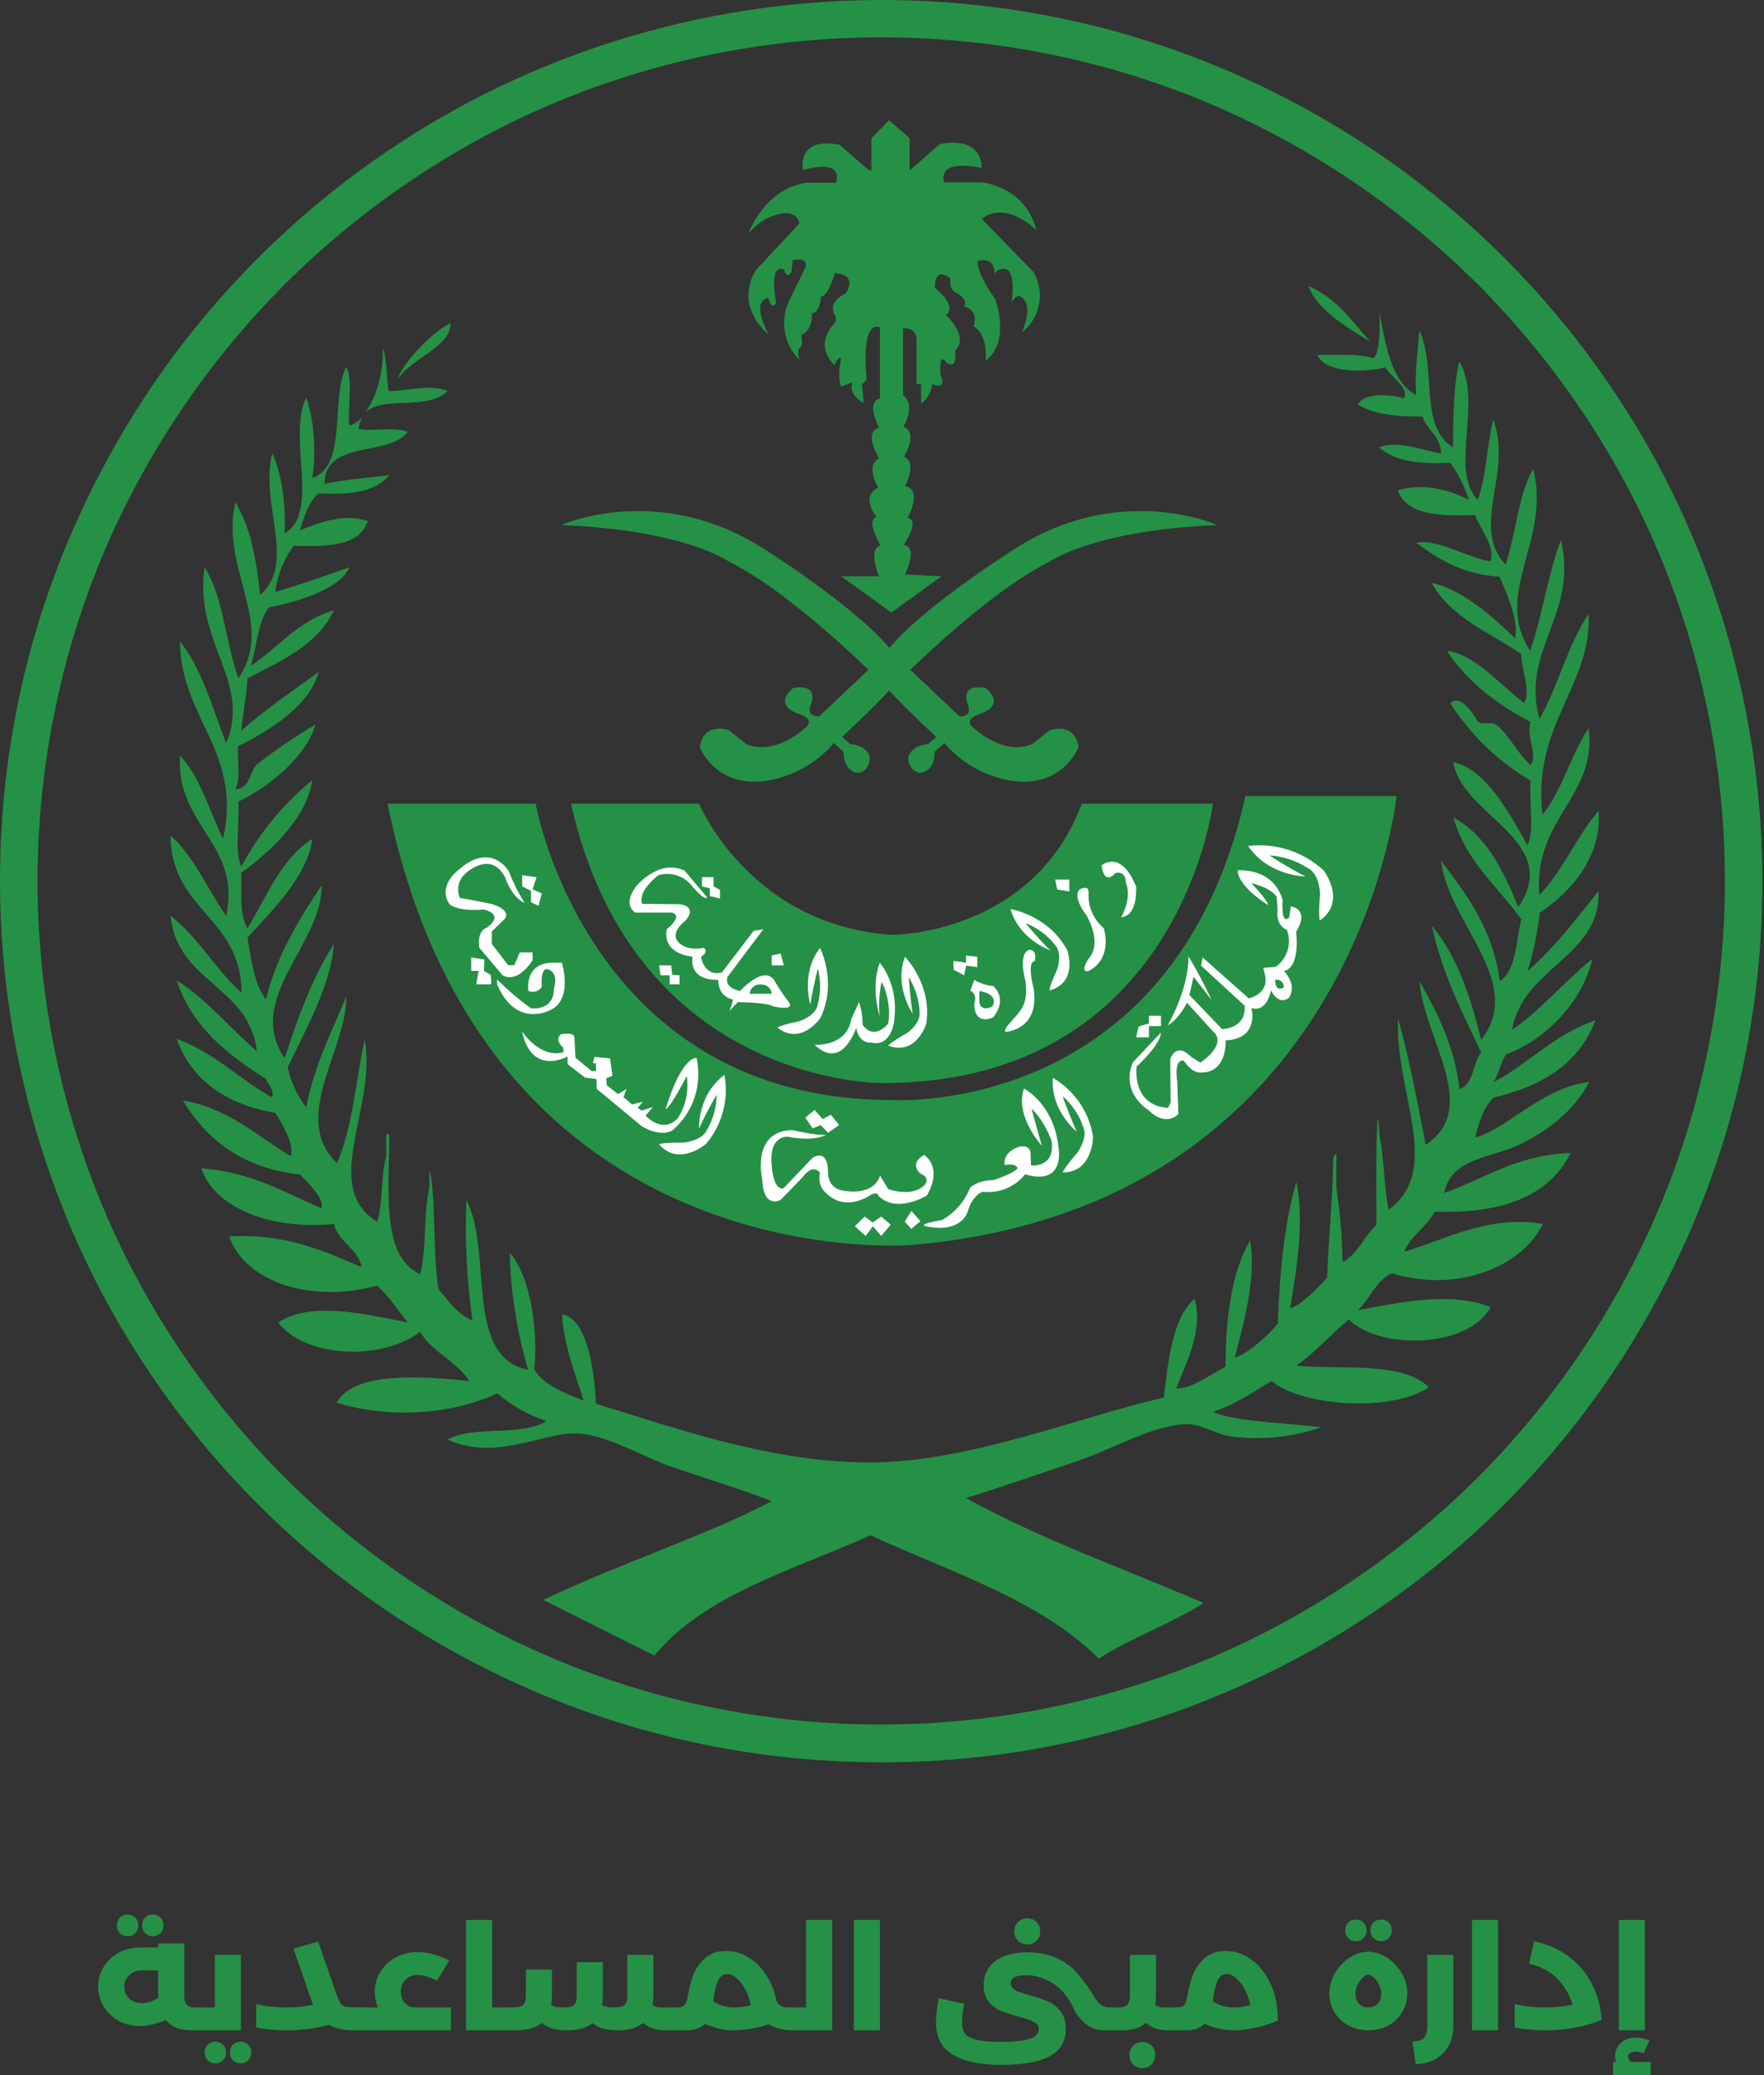 <svg width="170" height="200" viewBox="0 0 170 200" fill="none" xmlns="http://www.w3.org/2000/svg">
<rect x="0" y="0" width="170" height="200" fill="#333333" stroke="none"/>
<path d="M154.054 78.14C154.436 82.484 151.405 86.005 148.394 87.955C148.171 89.874 147.774 91.769 147.208 93.616C149.794 91.347 151.893 88.591 154.054 85.876C154.31 92.193 146.741 93.232 145.723 99.253C147.97 97.832 150.875 94.504 153.463 92.405C152.614 96.221 149.265 100.101 145.131 101.627C144.623 102.411 144.432 103.514 143.944 104.298C147.379 102.475 149.817 99.677 153.759 98.341C152.17 102.496 148.629 104.7 143.944 105.781C142.97 106.692 142.546 108.134 142.163 109.639C145.471 108.685 148.502 104.869 153.166 104.276C151.725 106.968 149.477 108.791 146.616 110.233C143.796 111.653 139.917 111.481 139.176 114.982C143.12 113.584 146.192 111.293 151.366 111.123C149.288 115.299 144.751 116.995 138.283 116.783C137.478 118.267 135.994 119.051 135.316 120.641C139.343 119.454 143.541 117.059 148.693 117.97C146.615 122.167 140.383 124.627 134.129 122.719C132.581 123.44 132.032 125.178 130.863 126.28C134.828 125.538 139.873 124.437 143.646 125.983C141.653 129.821 133.174 130.244 129.972 127.171C128.234 128.613 126.793 130.329 124.927 131.622C128.913 132.047 135.082 131.135 137.71 133.7C134.19 136.116 125.52 135.586 122.551 133.107C120.728 134.167 119.075 135.375 116.892 136.075C118.927 137.028 123.824 137.113 127.3 137.559C124.534 138.53 121.578 138.835 118.672 138.449C117.274 138.279 115.789 137.261 114.517 137.261C111.21 137.261 107.182 139.699 103.812 140.823C100.102 142.072 96.647 143.282 93.106 144.385C100.186 148.307 108.306 151.19 116.001 154.496C112.864 156.511 109.027 157.825 105.889 159.86C100.25 154.2 91.601 151.528 83.885 147.968C76.445 151.338 67.943 153.648 63.067 159.564C59.505 157.782 55.923 156.002 52.361 154.2C59.652 150.704 68.409 147.861 74.366 144.681C71.228 143.451 68.133 142.54 64.848 141.417C61.965 140.418 58.445 138.258 55.626 138.153C52.38 138.003 47.782 140.887 43.14 138.746C45.514 137.348 50.39 138.471 52.658 136.965C50.923 136.376 49.313 135.47 47.909 134.293C43.627 136.329 37.479 136.774 32.455 135.184C34.13 132.089 40.998 132.662 45.238 133.107C43.99 131.177 41.656 130.351 40.49 128.358C36.907 131.135 29.487 130.944 26.816 127.468C29.975 125.305 35.635 126.747 39.303 127.468C38.328 126.26 37.501 124.924 36.335 123.906C30.272 125.602 23.701 123.737 22.068 119.158C27.601 118.883 31.162 120.556 34.851 122.125C34.469 120.217 32.625 119.794 32.18 117.97C25.735 118.565 20.626 116.253 19.397 112.607C24.209 112.946 27.41 114.918 30.992 116.465C31.268 115.466 29.721 114.068 28.915 113.201C23.382 112.586 19.948 109.872 17.616 106.056C22.089 106.841 24.718 109.47 28.025 111.42C28.385 110.254 27.198 108.346 26.541 107.265C21.834 106.438 18.506 104.191 17.022 100.121C20.668 101.435 23.043 104.021 26.244 105.781C26.393 104.848 25.82 104.615 25.65 104C21.961 101.647 18.527 99.04 17.022 94.481C20.011 96.368 22.131 99.082 24.762 101.329C23.999 94.969 17.088 94.738 16.431 88.249C19.102 90.326 20.755 93.422 23.278 95.689C23.257 88.376 16.494 87.803 16.431 80.532C18.741 82.588 19.992 85.684 21.794 88.272C23.299 81.319 16.939 79.644 17.343 72.818C19.314 74.915 20.162 78.117 21.497 80.852C23.384 72.413 17.406 69.278 17.343 61.815C19.462 64.465 20.458 68.196 21.794 71.63C24.296 65.673 18.657 61.943 19.716 54.671C21.539 57.512 21.731 61.961 22.981 65.377C26.585 60.034 21.2 54.904 22.684 48.417C24.126 50.728 24.72 53.91 25.059 57.342C28.641 54.246 24.974 48.524 26.246 43.669C27.136 45.746 27.539 48.332 27.433 51.408C30.909 49.352 27.645 42.166 29.51 38.329C30.295 40.491 30.465 43.544 30.104 46.068C33.538 44.86 31.802 38.457 33.369 35.362C34.047 36.656 33.474 39.221 33.665 41.023C34.179 40.856 34.635 40.547 34.98 40.132C34.744 40.487 34.599 40.895 34.556 41.32C35.531 41.659 37.842 41.065 39.305 41.616C37.418 44.096 31.291 42.315 31.27 46.66C33.157 46.172 35.489 46.11 37.524 45.769C36.294 47.401 33.729 47.72 30.676 47.55C29.744 48.419 29.32 49.776 28.896 51.112C29.977 50.709 32.881 49.331 35.446 50.221C34.662 52.618 31.609 52.722 28.302 52.596C27.346 53.907 26.734 55.438 26.521 57.047C29.002 56.348 31.333 55.499 33.665 54.673C32.924 56.602 29.021 57.959 25.926 58.531C24.823 59.909 24.781 62.347 24.145 64.192C26.837 62.411 28.703 59.825 32.18 58.828C30.59 62.177 27.113 63.683 23.848 65.379C23.763 67.18 23.403 68.686 23.255 70.422C25.544 68.366 28.194 66.627 30.695 64.762C29.974 67.814 26.179 70.359 22.955 71.906C22.828 73.263 23.252 75.171 22.658 76.061C24.121 76.04 24.015 74.429 24.736 73.687C26.543 72.287 28.433 70.999 30.396 69.828C29.569 72.774 26.177 75.72 22.956 77.268C23.147 79.261 22.553 82.017 23.253 83.522C24.965 80.322 27.292 77.49 30.1 75.191C29.591 78.752 26.199 81.996 23.253 84.116C23.274 86.087 23.083 88.25 23.846 89.479C25.712 86.405 27.069 82.78 30.1 80.851C29.634 84.434 26.263 87.719 23.846 90.37C24.228 92.574 24.503 94.864 25.627 96.327C26.708 91.938 28.828 88.631 30.99 85.324C31.14 90.9 23.507 96.242 27.429 101.987C28.722 98.042 30.122 94.165 32.178 90.984C31.902 94.97 29.4 99.316 27.726 102.877C28.031 104.277 28.639 105.594 29.506 106.735C30.291 102.665 31.965 99.485 33.365 96.03C33.492 101.011 27.916 107.753 32.474 112.099C33.979 108.749 34.276 104.17 35.145 100.206C36.354 106.735 30.842 114.304 36.333 117.759C36.947 115.999 36.651 113.328 37.223 111.505V109.724C37.181 108.982 37.584 109.215 37.52 109.724C37.456 115.131 36.821 121.13 40.488 122.804C41.145 120.408 40.784 116.954 41.378 114.472V112.695C42.035 115.005 41.675 120.92 42.268 124.291C43.286 125.372 44.028 126.688 45.533 127.259C44.986 123.419 44.788 119.537 44.942 115.661C47.529 120.515 44.667 130.818 50.899 132.026C49.816 128.353 49.218 124.555 49.119 120.727C51.175 123.038 51.854 128.317 51.493 132.026C52.511 133.574 54.419 134.253 56.242 134.994C55.733 133.235 54.312 129.78 54.164 126.663C56.517 127.087 57.26 131.706 57.429 135.291C65.315 137.708 74.727 141.058 84.204 140.951C93.552 140.845 103.94 136.584 112.167 134.698C112.506 131.878 112.888 127.024 115.135 125.179C115.984 128.295 114.265 131.433 113.354 133.807C114.602 133.957 116.746 132.451 118.103 131.73C118.124 126.896 118.696 122.615 120.477 119.54C121.092 123.229 119.841 127.617 118.992 130.84C120.074 130.607 122.13 128.825 123.148 127.574C123.317 122.593 123.784 117.907 124.928 113.901C125.755 117.802 124.908 122.593 124.335 126.091C125.184 125.941 126.985 124.204 127.896 123.123C128.046 119.307 128.405 115.703 128.49 111.824C128.447 111.484 128.554 111.294 128.787 111.23V114.494C129.146 116.86 129.344 119.247 129.381 121.638C130.886 120.875 131.437 119.137 132.645 118.077C132.667 116.826 132.623 113.838 132.645 111.527C132.667 109.471 132.752 105.676 132.944 109.449C133.411 111.654 133.347 114.41 133.834 116.594C139.093 112.671 134.429 105.422 134.726 98.15C135.827 102.009 136.59 106.206 137.397 110.339C142.759 106.799 137.227 100.103 136.803 94.567C138.52 97.62 140.152 100.736 140.661 104.976C142.039 104.467 141.933 102.475 142.739 101.415C140.936 97.578 138.986 93.868 137.99 89.225C140.387 92.087 141.721 96.009 142.739 100.227C147.063 94.652 139.601 89.034 138.88 82.971C141.361 86.236 143.862 89.501 144.541 94.567C146.151 93.507 146.067 90.751 146.618 88.61C144.35 85.43 141.275 83.056 140.068 78.795C143.269 80.534 144.88 83.904 146.322 87.423C150.688 81 140.768 78.562 140.068 73.453C143.226 74.152 145.452 78.371 147.212 81.487C147.911 80.004 147.318 77.226 147.508 75.234C144.386 73.387 141.737 70.84 139.768 67.793C140.828 66.627 142.46 69.595 142.44 69.574C143.033 69.935 143.711 69.468 144.219 69.871C145.428 70.825 146.149 72.478 147.484 73.729C148.269 72.733 147.061 71.186 147.484 69.574C144.238 67.857 141.422 65.737 139.45 62.727C142.1 63.045 144.643 66.055 146.89 67.77C147.548 66.604 146.615 64.484 146.594 63.021C143.519 60.944 139.788 59.502 137.965 56.174C140.7 56.724 143.88 59.375 146 61.538C146.404 59.84 145.194 57.194 144.516 55.581C140.955 55.368 138.665 53.906 136.482 52.316C138.665 51.913 141.23 53.714 143.626 54.097C144.175 52.74 142.627 50.938 142.141 49.645C138.75 49.751 135.591 49.666 134.701 47.271C137.182 46.465 139.831 47.292 141.548 48.161C141.149 46.886 140.548 45.684 139.768 44.599C136.822 44.769 134.383 44.45 132.92 43.116C134.638 42.395 137.16 43.412 138.877 43.709C138.835 41.971 137.52 41.504 137.097 40.148C134.616 40.148 132.348 39.957 130.843 38.96C131.563 37.816 133.896 38.007 135.294 38.367C135.867 37.392 134.001 36.289 133.514 35.399C131.417 35.948 127.727 35.948 126.964 34.212C128.829 34.212 130.843 34.085 132.326 34.509C132.92 34.276 133.025 31.859 132.92 30.057C133.578 33.258 134.001 36.713 136.482 38.091C136.332 35.76 136.632 33.894 136.779 31.838C138.517 35.59 136.694 41.059 140.043 43.137C140.022 41.101 140.043 37.159 140.637 34.805C142.948 38.812 139.62 45.256 142.418 48.182C143.244 45.935 143.286 42.904 143.901 40.442C145.852 45.446 141.654 50.724 145.089 54.413C146.105 51.467 146.297 47.693 147.76 45.191C149.498 52.144 143.837 57.063 147.463 62.744C148.629 59.352 149.18 55.324 150.431 52.038C152.129 59.288 146.53 62.574 148.354 69.294C150.177 66.178 151.066 62.108 153.102 59.182C153.377 66.2 147.653 69.803 148.65 78.516C150.558 76.163 151.384 72.729 153.102 70.185C153.951 76.776 147.738 78.898 148.354 86.254C150.663 83.864 151.957 80.599 154.054 78.14Z" fill="#259146"/>
<path d="M126.093 27.578C128.764 28.68 130.29 30.927 132.05 32.941C130.48 31.905 127.089 30.166 126.093 27.578Z" fill="#259146"/>
<path d="M43.416 31.142C43.459 33.452 39.643 34.512 38.373 36.505C38.477 35.487 41.339 32.159 43.416 31.142Z" fill="#259146"/>
<path d="M37.481 37.692C39.346 37.692 41.445 36.971 43.141 37.692C41.169 39.642 36.887 38.073 35.191 39.77C36.251 38.349 36.972 35.954 36.889 33.537C37.333 34.576 37.269 37.374 37.481 37.692Z" fill="#259146"/>
<path d="M35.17 39.77C35.085 39.876 35.02 39.96 34.937 40.066C35.002 39.959 35.081 39.859 35.17 39.77Z" fill="#259146"/>
<path d="M90.733 55.541L85.9 59.036L81.066 55.541H84.711C84.711 55.541 83.588 52.87 84.861 52.573C84.861 52.573 83.377 50.114 84.479 49.817C84.479 49.817 82.847 47.888 84.629 46.998C84.629 46.998 83.357 44.835 84.714 44.178C84.714 44.178 83.145 41.655 84.714 41.21C84.714 41.21 83.378 38.751 84.799 38.391V31.565C84.799 31.565 82.954 30.42 83.527 36.608L83.081 37.053L83.231 38.834C83.231 38.834 81.598 38.007 82.192 36.82L81.069 37.265C81.069 37.265 80.624 36.375 81.069 34.594C81.069 34.594 80.856 34.149 80.432 35.187C80.432 35.187 78.228 33.407 80.539 31.032V30.503C80.539 30.503 79.5 29.231 81.514 28.276C81.514 28.276 82.786 26.411 80.432 26.348C80.432 26.348 79.86 28.573 79.118 28.573C79.118 28.573 79.033 30.206 78.249 30.206C78.249 30.206 78.355 31.881 77.21 32.283C77.21 32.283 77.507 33.471 76.956 33.619C76.956 33.619 76.85 34.657 77.21 34.848C76.434 34.146 75.898 33.218 75.677 32.195C75.457 31.172 75.563 30.105 75.981 29.146L77.613 25.775C77.613 25.775 78.058 24.777 76.384 25.076L76.277 26.221C76.277 26.221 75.811 26.963 75.578 26.03C75.578 26.03 74.497 25.182 74.603 27.769L74.794 29.21C74.794 29.21 74.391 29.995 74.052 28.723C74.052 28.723 72.271 28.765 74.052 32.199C74.052 32.199 70.724 29.677 72.823 26.051L77.041 21.536C77.041 21.536 76.851 19.649 73.819 21.091C73.197 21.466 72.632 21.93 72.144 22.469C72.144 22.469 73.628 18.25 77.677 17.614H80.56C80.56 17.614 81.559 15.24 77.38 16.385C77.38 16.385 76.681 13.162 80.9 13.947L83.719 16.385L83.974 16.427V13.355L85.671 11.575L87.664 13.313V16.429L90.547 13.906C90.547 13.906 94.469 12.868 94.618 16.196C94.618 16.196 90.356 15.157 90.992 17.574H94.618C94.618 17.574 98.836 17.977 99.874 22.174C99.874 22.174 96.949 19.248 94.618 21.093L99.62 26.244C100.158 27.189 100.339 28.295 100.128 29.361C99.918 30.428 99.331 31.383 98.475 32.053C98.475 32.053 99.811 29.17 98.221 28.534C98.221 28.534 97.882 28.428 97.479 29.17C97.479 29.17 97.925 26.584 97.076 25.99C96.857 25.896 96.612 25.886 96.386 25.96C96.159 26.034 95.968 26.188 95.847 26.393C95.847 26.393 95.953 24.654 94.215 25.163C94.215 25.163 94.024 26.162 95.889 28.788C95.889 28.788 97.479 32.795 94.999 34.788C94.999 34.788 95.253 32.201 93.812 31.459C93.812 31.459 94.448 29.976 92.921 29.53C92.921 29.53 93.409 28.831 92.072 28.195C92.072 28.195 91.479 27.94 91.585 26.817C91.585 26.817 90.059 25.524 90.101 27.75C90.101 27.75 92.285 29.424 91.182 30.378C91.182 30.378 93.472 32.456 92.031 33.791C92.031 33.791 92.37 35.721 91.182 34.936C91.182 34.936 90.483 33.749 90.633 36.123C90.633 36.123 91.375 37.65 89.848 37.014C89.848 37.014 89.698 38.349 88.767 38.858V37.015H88.322V32.86C88.349 32.688 88.333 32.513 88.276 32.349C88.218 32.185 88.121 32.038 87.993 31.92C87.865 31.803 87.71 31.719 87.542 31.676C87.374 31.633 87.198 31.632 87.029 31.673V38.114C87.029 38.114 88.322 38.75 87.072 41.145C87.072 41.145 88.556 41.442 87.114 44.029C87.114 44.029 88.449 44.325 87.22 46.848C87.22 46.848 88.958 46.954 87.474 49.922C87.474 49.922 88.767 49.922 87.072 52.551C87.072 52.551 88.556 52.401 87.221 55.37L90.733 55.541Z" fill="#259146"/>
<path d="M101.163 70.381L99.488 71.717C96.669 72.904 93.786 70.127 93.786 70.127C92.747 69.278 94.485 68.791 94.485 68.791C97.071 67.858 94.972 66.311 94.972 66.311C92.45 65.866 93.234 67.795 93.234 67.795C93.827 69.237 92.45 69.024 92.45 69.024L87.722 64.551C90.648 61.755 96.499 56.432 101.099 54.165C101.099 54.165 105.318 51.091 117.316 50.604C117.316 50.604 107.649 46.237 97.283 53.232C97.283 53.232 89.1 58.447 85.835 62.306L85.708 62.433L85.581 62.306C82.317 58.447 74.133 53.232 74.133 53.232C63.767 46.237 54.1 50.604 54.1 50.604C66.099 51.091 70.318 54.165 70.318 54.165C74.918 56.455 80.79 61.755 83.694 64.551L78.967 69.024C78.967 69.024 77.589 69.215 78.183 67.795C78.183 67.795 78.967 65.866 76.444 66.311C76.444 66.311 74.367 67.837 76.932 68.791C76.932 68.791 78.67 69.279 77.631 70.127C77.631 70.127 74.748 72.904 71.928 71.717L70.254 70.381C70.254 70.381 67.815 69.491 67.434 72.013C67.434 72.013 69.427 77.123 75.999 74.685C77.689 74.042 79.19 72.985 80.366 71.611L81.299 72.46C81.299 72.46 81.193 74.389 82.782 74.495C82.782 74.495 83.864 74.304 83.821 72.905C83.821 72.905 83.525 71.824 81.934 71.718L81.15 71.019C81.15 71.019 84.139 68.263 85.687 66.546C87.235 68.263 90.223 71.019 90.223 71.019L89.439 71.718C87.849 71.824 87.552 72.905 87.552 72.905C87.501 73.251 87.579 73.604 87.77 73.897C87.961 74.19 88.253 74.402 88.591 74.495C90.181 74.389 90.075 72.46 90.075 72.46L91.008 71.611C92.179 72.989 93.682 74.047 95.375 74.685C101.966 77.123 103.939 72.013 103.939 72.013C103.58 69.491 101.163 70.381 101.163 70.381Z" fill="#259146"/>
<path d="M104.258 77.462H116.891C116.891 77.462 113.626 104.385 85.071 104.385C85.071 104.385 61.137 104.681 55.032 77.462H67.369C67.369 77.462 72.266 89.206 85.961 90.095C85.963 90.118 99.509 90.118 104.258 77.462Z" fill="#259146"/>
<path d="M120.028 76.72H134.593C134.593 76.72 130.587 116.278 87.913 119.987C87.913 119.987 46.723 123.548 37.353 77.462H51.619C51.619 77.462 56.662 106.017 85.962 106.017C85.963 106.017 113.034 107.798 120.028 76.72Z" fill="#259146"/>
<path d="M84.924 169.848C79.178 169.852 73.447 169.277 67.817 168.131C62.351 167.009 57.011 165.348 51.875 163.171C46.825 161.027 41.991 158.407 37.437 155.347C28.392 149.242 20.605 141.455 14.5 132.41C11.423 127.867 8.803 123.031 6.678 117.973C0.018 102.133 -1.71 84.653 1.717 67.816C2.838 62.351 4.5 57.01 6.678 51.874C8.821 46.825 11.441 41.991 14.5 37.438C20.606 28.393 28.392 20.606 37.437 14.5C41.98 11.424 46.816 8.803 51.874 6.678C67.714 0.019 85.194 -1.71 102.032 1.717C107.497 2.838 112.837 4.5 117.973 6.678C123.023 8.82 127.858 11.44 132.411 14.5C141.456 20.605 149.244 28.392 155.349 37.438C158.425 41.981 161.045 46.816 163.17 51.874C169.829 67.714 171.558 85.194 168.131 102.031C167.009 107.496 165.348 112.836 163.17 117.973C161.027 123.023 158.407 127.857 155.347 132.41C149.242 141.455 141.456 149.242 132.411 155.347C127.868 158.424 123.032 161.044 117.974 163.171C107.521 167.603 96.278 169.874 84.924 169.848ZM84.924 3.604C74.054 3.594 63.291 5.764 53.274 9.985C48.44 12.031 43.818 14.545 39.473 17.491C35.157 20.413 31.125 23.734 27.432 27.412C20.025 34.833 14.11 43.606 10.005 53.254C7.925 58.171 6.342 63.283 5.28 68.516C1.974 84.638 3.622 101.383 10.007 116.552C12.053 121.386 14.567 126.008 17.512 130.353C20.433 134.669 23.755 138.701 27.433 142.394C34.854 149.801 43.627 155.716 53.275 159.821C58.193 161.901 63.306 163.484 68.538 164.548C84.661 167.854 101.406 166.206 116.575 159.821C121.408 157.774 126.03 155.261 130.375 152.316C134.692 149.394 138.723 146.072 142.417 142.394C149.825 134.974 155.74 126.201 159.844 116.552C161.925 111.635 163.509 106.522 164.571 101.289C167.878 85.167 166.23 68.421 159.844 53.253C157.798 48.419 155.285 43.797 152.34 39.452C149.418 35.136 146.097 31.104 142.419 27.41C134.997 20.004 126.225 14.088 116.577 9.984C111.659 7.903 106.545 6.32 101.311 5.257C95.918 4.155 90.428 3.601 84.924 3.604Z" fill="#259146"/>
<path d="M107.501 84.139C107.501 84.139 106.42 85.475 106.165 83.397C106.165 83.397 108.052 81.807 109.494 85.475C109.494 85.475 109.685 88.295 108.052 88.401C108.052 88.401 109.133 86.578 108.497 85.073C108.497 85.073 108.561 83.928 107.501 84.139Z" fill="white"/>
<path d="M104.915 86.026C104.869 86.669 104.975 87.313 105.226 87.906C105.476 88.499 105.864 89.025 106.357 89.439C106.357 89.439 107.353 92.322 104.894 93.594C104.894 93.594 104.003 93.827 104.894 92.407C104.894 92.407 106.335 91.177 104.703 88.21C104.703 88.21 103.283 86.45 104.067 85.708C104.088 85.729 104.915 85.221 104.915 86.026Z" fill="white"/>
<path d="M101.227 91.601C101.227 91.601 98.216 90.563 97.389 87.616C97.389 87.616 101.078 88.21 102.859 91.601C102.859 91.601 103.94 94.697 101.142 95.46C101.142 95.46 101.099 95.121 101.884 93.425C101.884 93.425 102.433 91.835 101.629 91.008C100.891 90.097 99.927 89.396 98.833 88.973C98.833 88.973 100.357 90.794 101.227 91.601Z" fill="white"/>
<path d="M125.817 84.479C125.817 84.479 122.234 84.436 120.284 81.533C121.595 81.377 122.923 81.507 124.178 81.913C125.433 82.319 126.586 82.992 127.556 83.886C127.556 83.886 129.846 86.854 127.195 88.72C127.195 88.72 127.026 88.359 127.217 86.218C127.217 86.218 127.217 84.268 126.05 83.674C124.939 82.954 123.662 82.53 122.341 82.445C123.462 83.184 124.623 83.863 125.817 84.479Z" fill="white"/>
<path d="M87.956 97.685C87.956 97.685 86.133 95.077 87.214 92.216C87.214 92.216 89.843 94.866 89.27 98.66C89.27 98.66 88.316 101.797 85.603 100.78C85.603 100.78 85.772 100.483 87.405 99.572C87.405 99.572 88.803 98.618 88.613 97.475C88.56 96.307 88.202 95.174 87.574 94.189C87.574 94.145 87.744 96.52 87.956 97.685Z" fill="white"/>
<path d="M103.771 109.07C103.771 109.07 101.247 107.098 101.46 103.877C102.487 104.476 103.369 105.297 104.04 106.28C104.711 107.263 105.155 108.383 105.339 109.558C105.339 109.558 105.318 113.034 102.413 112.992C102.413 112.992 102.498 112.632 103.812 111.126C103.812 111.126 104.893 109.664 104.384 108.583C103.998 107.45 103.318 106.44 102.412 105.657C102.392 105.657 103.24 107.967 103.771 109.07Z" fill="white"/>
<path d="M67.371 108.752C67.371 108.752 67.202 105.551 69.809 103.6C70.029 104.773 69.983 105.979 69.674 107.131C69.366 108.283 68.804 109.351 68.029 110.257C68.029 110.257 65.4 112.504 63.513 110.278C63.513 110.278 63.831 110.108 65.845 110.128C65.845 110.128 67.647 109.978 68.135 108.899C68.734 107.868 69.056 106.699 69.067 105.507C68.447 106.559 67.88 107.642 67.371 108.752Z" fill="white"/>
<path d="M78.098 96.816C78.098 96.816 77.144 93.764 79.031 91.369C79.031 91.369 80.729 94.697 79.052 98.131C79.052 98.131 77.208 100.823 74.918 99.043C74.918 99.043 75.173 98.809 77.015 98.428C77.015 98.428 78.626 97.941 78.817 96.796C79.108 95.662 79.108 94.473 78.817 93.34C78.819 93.319 78.247 95.629 78.098 96.816Z" fill="white"/>
<path d="M99.7 92.683C99.7 92.683 99.064 92.428 99.467 94.654C99.467 94.654 100.76 98.703 97.093 99.445C97.093 99.445 96.393 99.636 97.389 98.513C98.385 97.389 99.106 96.838 98.831 94.568C98.831 94.568 98.047 91.876 99.213 91.536C99.213 91.559 100.018 91.475 99.7 92.683Z" fill="white"/>
<path d="M95.715 95.038C95.071 94.979 94.448 94.776 93.892 94.445L93.51 95.484C94.252 95.823 93.892 96.713 93.892 96.713C93.892 98.982 95.715 98.049 95.715 98.049C97.199 96.181 95.715 95.038 95.715 95.038ZM95.63 97.01C95.63 97.01 94.632 97.54 94.4 96.713C94.358 96.318 94.358 95.92 94.4 95.526C94.422 95.502 96.309 95.778 95.63 97.007V97.01Z" fill="white"/>
<path d="M84.774 97.919C84.774 97.919 83.884 95.248 84.774 92.789C84.774 92.789 86.789 94.951 86.11 98.767C86.11 98.767 85.708 100.929 83.99 100.484C83.99 100.484 82.803 100.675 82.506 99.064C82.506 99.064 81.171 103.261 78.5 100.696C78.5 100.696 81.596 100.929 82.04 98.216L82.782 96.583C83.022 97.278 83.137 98.011 83.121 98.746C83.121 98.746 84.054 100.378 85.601 98.661C85.81 97.278 85.588 95.864 84.966 94.612C84.73 95.698 84.666 96.813 84.774 97.919Z" fill="white"/>
<path d="M76.021 96.583C75.488 95.899 75.006 95.176 74.579 94.421C73.54 93.043 71.333 95.502 71.333 95.502C69.701 95.206 70.103 94.167 70.103 94.167L73.559 89.567L72.626 89.716L69.574 93.723C67.835 94.168 67.56 92.218 67.56 92.218C68.386 91.669 67.814 91.349 67.814 91.349C66.097 91.73 65.334 90.755 65.334 90.755C64.549 89.822 66.076 88.72 66.076 88.72C67.263 87.3 65.526 87.151 65.526 87.151L61.881 87.109C61.436 85.837 63.45 84.353 63.45 84.353C64.062 84.171 64.716 84.188 65.318 84.401C65.92 84.615 66.438 85.013 66.799 85.54C68.093 86.961 68.135 86.473 68.135 86.473L65.972 83.908C63.408 82.721 61.245 85.498 61.245 85.498C59.952 87.321 61.245 87.957 61.245 87.957H64.785C65.867 88.338 64.256 89.547 64.256 89.547C63.81 92.027 66.736 92.197 66.736 92.197C66.439 94.698 69.216 94.423 69.216 94.423C69.216 96.161 70.637 96.331 70.637 96.331C70.564 96.709 70.451 97.079 70.297 97.433L71.103 96.584C74.071 96.626 74.495 96.987 74.495 96.987C76.763 97.474 76.021 96.583 76.021 96.583ZM72.247 95.778C72.266 95.555 72.36 95.345 72.515 95.183C72.669 95.021 72.874 94.917 73.096 94.888C74.344 94.782 74.368 95.778 74.368 95.778H72.247Z" fill="white"/>
<path d="M68.77 85.433V84.542H67.647V85.433L68.41 85.623V86.365L69.385 86.599V85.772L68.77 85.433Z" fill="white"/>
<path d="M124.907 89.821C126.283 87.553 124.397 87.362 124.397 87.362L124.247 88.401C123.398 89.249 123.611 86.747 123.611 86.747C122.679 83.546 119.267 83.885 119.267 83.885C119.352 85.517 122.213 87.235 122.213 87.235C122.128 86.685 120.58 85.115 120.58 85.115C122.616 85.602 123.04 86.45 123.04 86.45L123.125 87.637C122.913 89.312 124.014 89.609 124.014 89.609C124.261 90.241 124.289 90.938 124.093 91.587C123.896 92.237 123.488 92.802 122.933 93.192L121.746 93.277L121.831 93.658C122.53 95.778 120.347 96.223 120.347 96.223L115.896 92.278L115.746 93.063L119.943 96.921C120.134 99.147 117.781 99.189 117.781 99.189L114.621 95.904L115.024 94.144L116.763 96.37C116.093 94.933 115.35 93.532 114.537 92.173C114.537 95.48 112.523 98.829 112.523 98.829C113.668 98.193 114.388 96.646 114.388 96.646L117.166 99.698C117.95 100.97 115.681 102.412 115.681 102.412L114.791 101.862C113.287 100.336 112.778 102.095 112.778 102.095L112.82 106.25L112.566 106.78C109.025 106.547 109.534 102.795 109.534 102.795C112.036 100.463 111.866 99.53 111.866 99.53L109.174 102.392C107.944 105.36 110.658 106.971 110.658 106.971C112.375 108.709 113.562 107.374 113.562 107.374L113.456 104.278C113.117 101.862 114.092 102.243 114.092 102.243C114.983 103.515 115.661 103.367 115.661 103.367C118.31 103.473 118.119 100.271 118.119 100.271C121.427 100.121 120.6 97.154 120.6 97.154C122.126 97.621 122.486 95.457 122.486 95.457C123.313 97.026 124.225 96.156 124.225 96.156C125.053 94.863 123.738 93.591 123.738 93.591C125.371 93.213 124.907 89.821 124.907 89.821ZM122.892 94.443C122.999 94.418 123.109 94.419 123.215 94.446C123.32 94.473 123.418 94.525 123.499 94.598C123.58 94.671 123.642 94.762 123.681 94.864C123.719 94.966 123.732 95.076 123.719 95.184C123.697 95.184 122.892 95.693 122.892 94.443Z" fill="white"/>
<path d="M100.4 110.426C100.4 110.426 97.75 107.522 98.683 104.915C98.683 104.915 101.502 106.335 101.99 110.426C101.99 110.426 102.839 114.371 98.789 113.182C98.306 113.787 97.677 114.258 96.961 114.551C96.245 114.844 95.466 114.95 94.697 114.857C94.697 114.857 93.699 115.197 93.277 116.723C93.277 116.723 92.768 118.886 89.313 118.206C89.313 118.206 88.065 118.056 90.818 117.571C92.034 116.872 92.976 115.78 93.489 114.475C93.489 114.475 94.104 113.776 95.757 113.733C95.757 113.733 97.729 113.097 98.068 112.589C98.068 112.589 97.918 112.059 96.82 112.292C96.82 112.292 96.544 111.02 98.283 110.511C98.283 110.511 99.364 110.257 99.321 111.296L99.364 112.334C99.364 112.334 101.738 112.589 101.335 109.918C101.335 109.918 100.593 107.904 99.406 106.865L100.4 110.426Z" fill="white"/>
<path d="M89.058 111.317C89.058 111.317 90.923 112.398 89.333 115.218C89.333 115.218 86.365 117.041 84.627 115.218C84.627 115.218 84.67 114.837 83.949 115.133C83.949 115.133 81.278 117.146 79.264 114.603C79.12 114.371 79.026 114.112 78.986 113.843C78.946 113.573 78.961 113.298 79.031 113.034C79.031 113.034 78.395 112.035 77.333 113.479L75.236 115.641C75.236 115.641 73.561 116.596 73.455 113.649C73.455 113.649 72.374 108.985 76.359 108.921C76.359 108.921 78.691 109.471 79.602 109.367C79.602 109.367 78.628 110.066 75.893 109.558C75.893 109.558 74.112 109.408 74.366 112.207C74.366 112.207 74.451 114.708 75.49 114.54L78.286 111.614C78.286 111.614 79.684 110.596 79.792 112.758C79.792 112.758 79.622 114.285 80.958 114.688C80.958 114.688 84.053 115.515 84.815 113.31L85.6 114.603C85.6 114.603 87.826 115.43 89.055 114.263C89.055 114.263 89.797 113.564 88.716 113.119C88.719 113.14 87.532 112.166 89.058 111.317Z" fill="white"/>
<path d="M64.152 106.886C64.152 106.886 65.487 102.137 67.119 101.947C67.408 103.213 67.346 104.533 66.939 105.766C66.531 106.999 65.795 108.098 64.809 108.942C64.809 108.942 63.77 109.684 61.841 108.54L57.496 104.936V104.003L56.373 103.853L54.698 102.56V101.818C54.698 101.818 51.243 103.79 50.31 99.402C50.31 99.402 52.027 102.052 54.295 101.415V100.991C54.295 100.991 53.362 100.249 54.062 99.677C54.062 99.677 55.355 99.444 55.355 99.974L55.461 101.945L57.03 103.238H57.433V102.496L57.136 102.454L57.286 101.861L58.791 102.011L59.025 103.685L58.431 103.919L58.473 104.597L59.554 105.446L60.381 104.958L60.084 105.743L60.911 106.442L61.95 106.187L61.455 106.78L61.837 107.035L62.918 106.695L62.219 107.522C62.219 107.522 63.851 109.367 65.335 107.755C66.096 106.552 66.397 105.114 66.184 103.706C66.206 103.643 64.594 106.823 64.152 106.886Z" fill="white"/>
<path d="M50.92 95.502C50.92 95.502 50.474 92.895 53.145 92.789H54.144C54.144 92.789 55.331 96.499 52.851 97.433C52.851 97.433 49.649 99.044 47.911 94.868V94.401C48.919 95.418 50.011 96.347 51.176 97.178C51.176 97.178 53.38 97.497 53.38 95.292C53.38 95.292 53.93 93.702 52.745 93.405C52.745 93.405 52.066 93.214 52.214 95.122C52.08 95.33 51.875 95.482 51.637 95.552C51.4 95.621 51.145 95.604 50.92 95.502Z" fill="white"/>
<path d="M51.323 91.793H50.094L49.564 93.022H48.972L47.403 90.987V89.778L48.548 88.655C48.548 88.655 49.547 87.828 47.403 87.129C47.403 87.129 44.541 86.535 44.393 86.58C44.245 86.624 43.757 85.159 44.838 84.205C44.838 84.205 47.255 81.873 48.675 84.544C48.675 84.544 49.269 86.473 50.562 87.025C49.953 86.06 49.442 85.038 49.035 83.972C49.035 83.972 47.338 81.026 44.159 83.866C44.159 83.866 42.209 85.307 43.248 87.025C43.291 87.258 44.223 87.851 46.598 87.661C46.598 87.661 48.717 88.042 46.937 89.399C46.937 89.399 45.938 89.59 46.195 91.349L48.421 93.978C48.421 93.978 49.693 94.976 51.325 92.558L51.323 91.793Z" fill="white"/>
<path d="M101.693 84.775H103.05V85.92L101.884 85.729L101.693 84.775Z" fill="white"/>
<path d="M93.107 92.791V92.092L94.188 92.22V93.218L93.107 93.068L92.916 94.001L91.918 93.471C91.918 93.471 91.833 92.644 91.918 92.623C92.318 92.652 92.715 92.708 93.107 92.791Z" fill="white"/>
<path d="M110.724 98.639V97.897H111.888V98.896H110.723V99.977H109.493L109.726 98.939L110.724 98.639Z" fill="white"/>
<path d="M87.828 116.702L88.698 117.698L87.828 118.439L87.193 117.74L87.828 116.702Z" fill="white"/>
<path d="M84.924 117.253L85.836 118.037L84.924 119.118L84.119 118.186L83.42 119.118L82.381 118.186L83.335 117.253L84.098 117.825L84.924 117.253Z" fill="white"/>
<path d="M79.285 107.861L80.069 107.437L80.875 108.436L79.794 109.178L79.095 108.436L78.311 108.754L77.612 107.715L78.502 106.973L79.285 107.861Z" fill="white"/>
<path d="M75.237 91.898L75.534 93.043H74.368V92.089L75.237 91.898Z" fill="white"/>
<path d="M65.485 93.997V94.867H64.531V93.997H63.661L63.512 93.043H64.678L64.784 93.955L65.485 93.997Z" fill="white"/>
<path d="M47.275 93.955C47.275 93.955 47.424 94.867 47.275 94.867H45.896L46.13 93.573H45.409V92.28L46.681 92.471L46.638 93.573L47.275 93.955Z" fill="white"/>
<path d="M52.214 86.111L51.896 87.298L51.175 86.959V85.856L50.327 85.433V84.353L51.705 84.543L51.323 85.709L52.214 86.111Z" fill="white"/>
<path d="M19.203 193.476C19.297 193.476 19.367 193.575 19.414 193.773C19.462 193.961 19.485 194.224 19.485 194.563C19.485 194.912 19.462 195.185 19.414 195.382C19.367 195.58 19.297 195.679 19.203 195.679H18.454C17.343 195.679 16.515 195.349 15.969 194.69C15.065 195.076 14.232 195.269 13.469 195.269C12.735 195.269 12.062 195.105 11.45 194.775C10.838 194.436 10.353 193.975 9.996 193.391C9.638 192.808 9.459 192.167 9.459 191.471C9.459 190.774 9.638 190.139 9.996 189.564C10.353 188.981 10.838 188.524 11.45 188.195C12.071 187.865 12.749 187.7 13.483 187.7H15.249V187.305H17.762V192.304C17.762 192.718 17.842 193.019 18.002 193.208C18.162 193.387 18.431 193.476 18.807 193.476H19.203ZM13.681 193.066C14.152 193.066 14.674 192.897 15.249 192.558V189.903H13.653C13.182 189.903 12.782 190.059 12.453 190.369C12.133 190.671 11.973 191.038 11.973 191.471C11.973 191.923 12.133 192.304 12.453 192.615C12.782 192.916 13.192 193.066 13.681 193.066ZM14.726 186.613C14.434 186.613 14.19 186.514 13.992 186.317C13.794 186.119 13.695 185.869 13.695 185.568C13.695 185.267 13.794 185.017 13.992 184.82C14.19 184.622 14.434 184.523 14.726 184.523C15.027 184.523 15.272 184.622 15.46 184.82C15.658 185.017 15.757 185.267 15.757 185.568C15.757 185.869 15.658 186.119 15.46 186.317C15.272 186.514 15.027 186.613 14.726 186.613ZM12.297 186.613C12.005 186.613 11.761 186.514 11.563 186.317C11.365 186.119 11.267 185.869 11.267 185.568C11.267 185.267 11.365 185.017 11.563 184.82C11.761 184.622 12.005 184.523 12.297 184.523C12.599 184.523 12.843 184.622 13.032 184.82C13.229 185.017 13.328 185.267 13.328 185.568C13.328 185.869 13.229 186.119 13.032 186.317C12.843 186.514 12.599 186.613 12.297 186.613Z" fill="#259146"/>
<path d="M23.21 188.407V195.679H19.2C19.106 195.679 19.035 195.58 18.988 195.382C18.941 195.185 18.917 194.912 18.917 194.563C18.917 194.224 18.941 193.961 18.988 193.773C19.035 193.575 19.106 193.476 19.2 193.476H20.711V188.407H23.21ZM23.182 198.87C22.89 198.87 22.645 198.771 22.448 198.574C22.25 198.376 22.151 198.127 22.151 197.825C22.151 197.524 22.25 197.275 22.448 197.077C22.645 196.879 22.89 196.78 23.182 196.78C23.483 196.78 23.728 196.879 23.916 197.077C24.114 197.275 24.213 197.524 24.213 197.825C24.213 198.127 24.114 198.376 23.916 198.574C23.728 198.771 23.483 198.87 23.182 198.87ZM20.753 198.87C20.461 198.87 20.216 198.771 20.019 198.574C19.821 198.376 19.722 198.127 19.722 197.825C19.722 197.524 19.821 197.275 20.019 197.077C20.216 196.879 20.461 196.78 20.753 196.78C21.054 196.78 21.299 196.879 21.487 197.077C21.685 197.275 21.784 197.524 21.784 197.825C21.784 198.127 21.685 198.376 21.487 198.574C21.299 198.771 21.054 198.87 20.753 198.87Z" fill="#259146"/>
<path d="M35.137 193.476C35.231 193.476 35.302 193.575 35.349 193.773C35.396 193.961 35.42 194.224 35.42 194.563C35.42 194.912 35.396 195.185 35.349 195.382C35.302 195.58 35.231 195.679 35.137 195.679H34.05C33.09 195.679 32.308 195.505 31.706 195.156C30.444 195.505 29.084 195.679 27.625 195.679C26.618 195.679 25.639 195.589 24.688 195.411V193.151C25.62 193.368 26.589 193.476 27.597 193.476C28.519 193.476 29.376 193.391 30.167 193.222C30.054 192.921 29.96 192.657 29.884 192.431L28.289 187.813L30.661 187.121L32.257 191.725C32.454 192.309 32.61 192.709 32.723 192.925C32.836 193.142 32.981 193.288 33.16 193.363C33.339 193.429 33.636 193.462 34.05 193.462H35.137V193.476Z" fill="#259146"/>
<path d="M43.459 193.476V195.679H35.141C35.047 195.679 34.976 195.58 34.929 195.382C34.882 195.185 34.859 194.912 34.859 194.563C34.859 194.224 34.882 193.961 34.929 193.773C34.976 193.575 35.047 193.476 35.141 193.476H36.426C36.219 193.005 36.115 192.511 36.115 191.993C36.115 191.268 36.299 190.614 36.666 190.03C37.033 189.437 37.532 188.976 38.163 188.647C38.794 188.308 39.49 188.138 40.253 188.138C41.166 188.138 42.183 188.407 43.303 188.943L42.131 190.878C41.322 190.52 40.705 190.341 40.281 190.341C39.792 190.341 39.392 190.496 39.081 190.807C38.78 191.108 38.629 191.499 38.629 191.979C38.629 192.356 38.733 192.681 38.94 192.954C39.147 193.227 39.425 193.401 39.773 193.476H43.459Z" fill="#259146"/>
<path d="M48.982 193.476C49.076 193.476 49.147 193.575 49.194 193.773C49.241 193.961 49.264 194.224 49.264 194.563C49.264 194.912 49.241 195.185 49.194 195.382C49.147 195.58 49.076 195.679 48.982 195.679H44.915V185.046H47.429V193.476H48.982Z" fill="#259146"/>
<path d="M65.127 193.476C65.221 193.476 65.292 193.575 65.339 193.773C65.386 193.961 65.409 194.224 65.409 194.563C65.409 194.912 65.386 195.185 65.339 195.382C65.292 195.58 65.221 195.679 65.127 195.679H64.068C63.202 195.679 62.505 195.444 61.978 194.973C61.404 195.444 60.58 195.679 59.507 195.679C58.443 195.679 57.643 195.448 57.106 194.987C56.551 195.448 55.727 195.679 54.635 195.679C53.552 195.679 52.748 195.444 52.22 194.973C51.646 195.444 50.818 195.679 49.735 195.679H48.986C48.892 195.679 48.822 195.58 48.775 195.382C48.728 195.185 48.704 194.912 48.704 194.563C48.704 194.224 48.728 193.961 48.775 193.773C48.822 193.575 48.892 193.476 48.986 193.476H49.453C49.933 193.476 50.257 193.391 50.427 193.222C50.596 193.052 50.681 192.746 50.681 192.304V189.819H53.195V192.318C53.195 192.61 53.171 192.906 53.124 193.208C53.237 193.302 53.383 193.372 53.562 193.42C53.741 193.457 53.976 193.476 54.268 193.476C54.626 193.476 54.899 193.443 55.087 193.377C55.275 193.311 55.402 193.198 55.468 193.038C55.544 192.869 55.581 192.624 55.581 192.304V189.113H58.095V192.318C58.095 192.619 58.071 192.925 58.024 193.236C58.241 193.396 58.612 193.476 59.14 193.476C59.497 193.476 59.77 193.443 59.959 193.377C60.147 193.311 60.274 193.198 60.34 193.038C60.415 192.869 60.453 192.624 60.453 192.304V188.407H62.967V192.318C62.967 192.61 62.943 192.911 62.896 193.222C63.084 193.391 63.343 193.476 63.672 193.476H65.127Z" fill="#259146"/>
<path d="M76.559 193.476C76.653 193.476 76.724 193.575 76.771 193.773C76.818 193.961 76.842 194.224 76.842 194.563C76.842 194.912 76.818 195.185 76.771 195.382C76.724 195.58 76.653 195.679 76.559 195.679H76.39C75.505 195.679 74.738 195.486 74.088 195.1C73.523 195.288 72.939 195.434 72.337 195.538C71.734 195.632 71.189 195.679 70.699 195.679C69.776 195.679 68.859 195.472 67.945 195.058C67.503 195.472 66.919 195.679 66.194 195.679H65.121C65.027 195.679 64.956 195.58 64.909 195.382C64.862 195.185 64.839 194.912 64.839 194.563C64.839 194.224 64.862 193.961 64.909 193.773C64.956 193.575 65.027 193.476 65.121 193.476H65.319C65.582 193.476 65.785 193.415 65.926 193.292C66.077 193.161 66.175 192.968 66.222 192.713L66.279 192.417C66.392 191.749 66.552 191.108 66.759 190.496C66.966 189.885 67.329 189.324 67.847 188.816C68.374 188.298 69.084 188.039 69.979 188.039C70.76 188.039 71.485 188.246 72.153 188.661C72.831 189.075 73.401 189.649 73.862 190.383C74.333 191.118 74.658 191.951 74.836 192.883C74.959 193.099 75.105 193.255 75.274 193.349C75.453 193.434 75.712 193.476 76.051 193.476H76.559ZM68.736 192.911C69.122 193.118 69.466 193.264 69.767 193.349C70.078 193.434 70.402 193.476 70.741 193.476C71.25 193.476 71.791 193.405 72.365 193.264C72.252 192.709 72.073 192.205 71.829 191.753C71.584 191.292 71.306 190.929 70.996 190.666C70.694 190.393 70.393 190.256 70.092 190.256C69.659 190.256 69.343 190.511 69.146 191.019C68.948 191.527 68.811 192.158 68.736 192.911Z" fill="#259146"/>
<path d="M80.196 185.046V195.679H76.553C76.459 195.679 76.388 195.58 76.341 195.382C76.294 195.185 76.271 194.912 76.271 194.563C76.271 194.224 76.294 193.961 76.341 193.773C76.388 193.575 76.459 193.476 76.553 193.476H77.683V185.046H80.196Z" fill="#259146"/>
<path d="M82.286 185.046H84.8V195.679H82.286V185.046Z" fill="#259146"/>
<path d="M99.002 187.404C98.645 187.404 98.348 187.286 98.113 187.051C97.877 186.816 97.76 186.514 97.76 186.147C97.76 185.78 97.877 185.479 98.113 185.243C98.348 185.008 98.645 184.89 99.002 184.89C99.36 184.89 99.657 185.008 99.892 185.243C100.127 185.479 100.245 185.78 100.245 186.147C100.245 186.514 100.127 186.816 99.892 187.051C99.657 187.286 99.36 187.404 99.002 187.404ZM107.108 193.476C107.202 193.476 107.273 193.575 107.32 193.773C107.367 193.961 107.39 194.224 107.39 194.563C107.39 194.912 107.367 195.185 107.32 195.382C107.273 195.58 107.202 195.679 107.108 195.679H106.444C105.719 195.679 105.089 195.453 104.552 195.001C104.025 194.54 103.634 193.998 103.38 193.377C102.881 192.379 102.227 191.631 101.417 191.132C100.607 190.624 99.76 190.369 98.875 190.369C97.896 190.369 97.407 190.633 97.407 191.16C97.407 191.358 97.482 191.527 97.633 191.668C97.793 191.8 97.986 191.909 98.212 191.993C98.447 192.078 98.786 192.182 99.228 192.304C99.934 192.492 100.523 192.69 100.993 192.897C101.464 193.104 101.869 193.424 102.208 193.857C102.547 194.281 102.716 194.85 102.716 195.566C102.716 196.714 102.217 197.576 101.219 198.15C100.221 198.724 98.64 199.012 96.475 199.012C94.451 199.012 92.897 198.682 91.815 198.023C90.742 197.373 90.205 196.338 90.205 194.916C90.205 194.606 90.228 194.239 90.275 193.815C90.323 193.382 90.393 192.977 90.487 192.6L92.93 193.123C92.864 193.368 92.813 193.66 92.775 193.998C92.737 194.337 92.718 194.648 92.718 194.93C92.718 195.373 92.813 195.726 93.001 195.99C93.189 196.253 93.552 196.451 94.088 196.583C94.625 196.724 95.397 196.794 96.404 196.794C97.383 196.794 98.141 196.743 98.678 196.639C99.224 196.536 99.596 196.394 99.793 196.216C100 196.037 100.104 195.815 100.104 195.552C100.104 195.251 99.948 195.025 99.638 194.874C99.337 194.714 98.856 194.545 98.198 194.366C97.501 194.187 96.922 194.003 96.461 193.815C96.009 193.617 95.618 193.321 95.288 192.925C94.959 192.53 94.794 192.007 94.794 191.358C94.794 190.718 94.954 190.158 95.274 189.677C95.604 189.197 96.084 188.825 96.715 188.562C97.355 188.298 98.127 188.166 99.031 188.166C100.141 188.166 101.088 188.355 101.869 188.731C102.65 189.108 103.281 189.569 103.761 190.115C104.241 190.652 104.736 191.315 105.244 192.106C105.489 192.568 105.738 192.911 105.992 193.137C106.256 193.363 106.552 193.476 106.882 193.476H107.108Z" fill="#259146"/>
<path d="M113.269 193.476C113.363 193.476 113.434 193.575 113.481 193.773C113.528 193.961 113.551 194.224 113.551 194.563C113.551 194.912 113.528 195.185 113.481 195.382C113.434 195.58 113.363 195.679 113.269 195.679H112.535C111.659 195.679 110.958 195.439 110.431 194.959C109.894 195.439 109.15 195.679 108.2 195.679H107.112C107.018 195.679 106.947 195.58 106.9 195.382C106.853 195.185 106.83 194.912 106.83 194.563C106.83 194.224 106.853 193.961 106.9 193.773C106.947 193.575 107.018 193.476 107.112 193.476H107.847C108.232 193.476 108.501 193.387 108.651 193.208C108.811 193.019 108.891 192.718 108.891 192.304V188.407H111.405V192.318C111.405 192.6 111.382 192.892 111.334 193.194C111.523 193.382 111.791 193.476 112.139 193.476H113.269ZM110.092 199.322C109.734 199.322 109.437 199.204 109.202 198.969C108.967 198.734 108.849 198.433 108.849 198.065C108.849 197.698 108.967 197.397 109.202 197.162C109.437 196.926 109.734 196.809 110.092 196.809C110.45 196.809 110.746 196.926 110.981 197.162C111.217 197.397 111.334 197.698 111.334 198.065C111.334 198.433 111.217 198.734 110.981 198.969C110.746 199.204 110.45 199.322 110.092 199.322Z" fill="#259146"/>
<path d="M118.12 188.039C119.071 188.039 119.933 188.341 120.704 188.943C121.486 189.546 122.093 190.36 122.526 191.386C122.959 192.412 123.162 193.532 123.133 194.747C122.465 195.048 121.74 195.279 120.959 195.439C120.177 195.599 119.471 195.679 118.84 195.679C117.918 195.679 117 195.472 116.087 195.058C115.644 195.472 115.061 195.679 114.336 195.679H113.263C113.168 195.679 113.098 195.58 113.051 195.382C113.004 195.185 112.98 194.912 112.98 194.563C112.98 194.224 113.004 193.961 113.051 193.773C113.098 193.575 113.168 193.476 113.263 193.476H113.46C113.724 193.476 113.926 193.415 114.068 193.292C114.218 193.161 114.317 192.968 114.364 192.713L114.421 192.417C114.534 191.749 114.694 191.108 114.901 190.496C115.108 189.885 115.47 189.324 115.988 188.816C116.515 188.298 117.226 188.039 118.12 188.039ZM116.878 192.911C117.264 193.118 117.607 193.264 117.908 193.349C118.219 193.434 118.544 193.476 118.883 193.476C119.391 193.476 119.933 193.405 120.507 193.264C120.394 192.709 120.215 192.205 119.97 191.753C119.725 191.292 119.448 190.929 119.137 190.666C118.836 190.393 118.535 190.256 118.233 190.256C117.8 190.256 117.485 190.511 117.287 191.019C117.089 191.527 116.953 192.158 116.878 192.911Z" fill="#259146"/>
<path d="M131.87 195.679C131.164 195.679 130.524 195.524 129.95 195.213C129.376 194.893 128.924 194.464 128.594 193.928C128.274 193.382 128.114 192.784 128.114 192.134C128.114 191.438 128.293 190.784 128.651 190.172C129.018 189.55 129.489 189.051 130.063 188.675C130.647 188.298 131.249 188.11 131.87 188.11C132.492 188.11 133.089 188.298 133.664 188.675C134.247 189.051 134.718 189.55 135.076 190.172C135.443 190.784 135.627 191.438 135.627 192.134C135.627 192.784 135.462 193.382 135.132 193.928C134.812 194.464 134.365 194.893 133.791 195.213C133.217 195.524 132.576 195.679 131.87 195.679ZM131.87 193.476C132.247 193.476 132.548 193.358 132.774 193.123C133 192.888 133.113 192.558 133.113 192.134C133.113 191.861 133.042 191.584 132.901 191.301C132.769 191.019 132.605 190.784 132.407 190.595C132.209 190.407 132.03 190.313 131.87 190.313C131.71 190.313 131.531 190.407 131.334 190.595C131.136 190.784 130.967 191.019 130.825 191.301C130.694 191.584 130.628 191.861 130.628 192.134C130.628 192.558 130.741 192.888 130.967 193.123C131.193 193.358 131.494 193.476 131.87 193.476ZM133.099 187.093C132.807 187.093 132.562 186.994 132.365 186.797C132.167 186.599 132.068 186.35 132.068 186.048C132.068 185.747 132.167 185.498 132.365 185.3C132.562 185.102 132.807 185.003 133.099 185.003C133.4 185.003 133.645 185.102 133.833 185.3C134.031 185.498 134.13 185.747 134.13 186.048C134.13 186.35 134.031 186.599 133.833 186.797C133.645 186.994 133.4 187.093 133.099 187.093ZM130.67 187.093C130.378 187.093 130.133 186.994 129.936 186.797C129.738 186.599 129.639 186.35 129.639 186.048C129.639 185.747 129.738 185.498 129.936 185.3C130.133 185.102 130.378 185.003 130.67 185.003C130.971 185.003 131.216 185.102 131.404 185.3C131.602 185.498 131.701 185.747 131.701 186.048C131.701 186.35 131.602 186.599 131.404 186.797C131.216 186.994 130.971 187.093 130.67 187.093Z" fill="#259146"/>
<path d="M136.106 196.752C136.634 196.762 137.005 196.649 137.222 196.413C137.438 196.187 137.547 195.792 137.547 195.227V188.407H140.06V195.227C140.06 196.338 139.736 197.223 139.086 197.882C138.446 198.541 137.566 198.899 136.445 198.955L136.106 196.752Z" fill="#259146"/>
<path d="M141.86 185.046H144.374V195.679H141.86V185.046Z" fill="#259146"/>
<path d="M147.836 187.107C149.079 187.352 150.171 187.823 151.113 188.519C152.063 189.207 152.816 190.078 153.372 191.132C153.927 192.186 154.257 193.368 154.36 194.676C152.722 195.345 150.905 195.679 148.91 195.679C147.902 195.679 146.923 195.589 145.972 195.411V193.151C146.904 193.368 147.874 193.476 148.881 193.476C149.86 193.476 150.75 193.387 151.55 193.208C151.24 192.182 150.727 191.325 150.011 190.638C149.296 189.941 148.411 189.484 147.356 189.268L147.836 187.107Z" fill="#259146"/>
<path d="M156.009 185.046H158.522V195.679H156.009V185.046ZM159.087 198.729V200H155.444V198.729H155.712C155.665 198.541 155.642 198.367 155.642 198.207C155.642 197.67 155.83 197.232 156.207 196.893C156.583 196.554 157.063 196.385 157.647 196.385C158.099 196.385 158.537 196.479 158.96 196.667L158.395 197.896C158.311 197.849 158.198 197.811 158.056 197.783C157.925 197.755 157.793 197.741 157.661 197.741C157.426 197.741 157.237 197.788 157.096 197.882C156.964 197.976 156.898 198.098 156.898 198.249C156.898 198.362 156.931 198.461 156.997 198.546C157.063 198.64 157.153 198.701 157.266 198.729H159.087Z" fill="#259146"/>
</svg>
